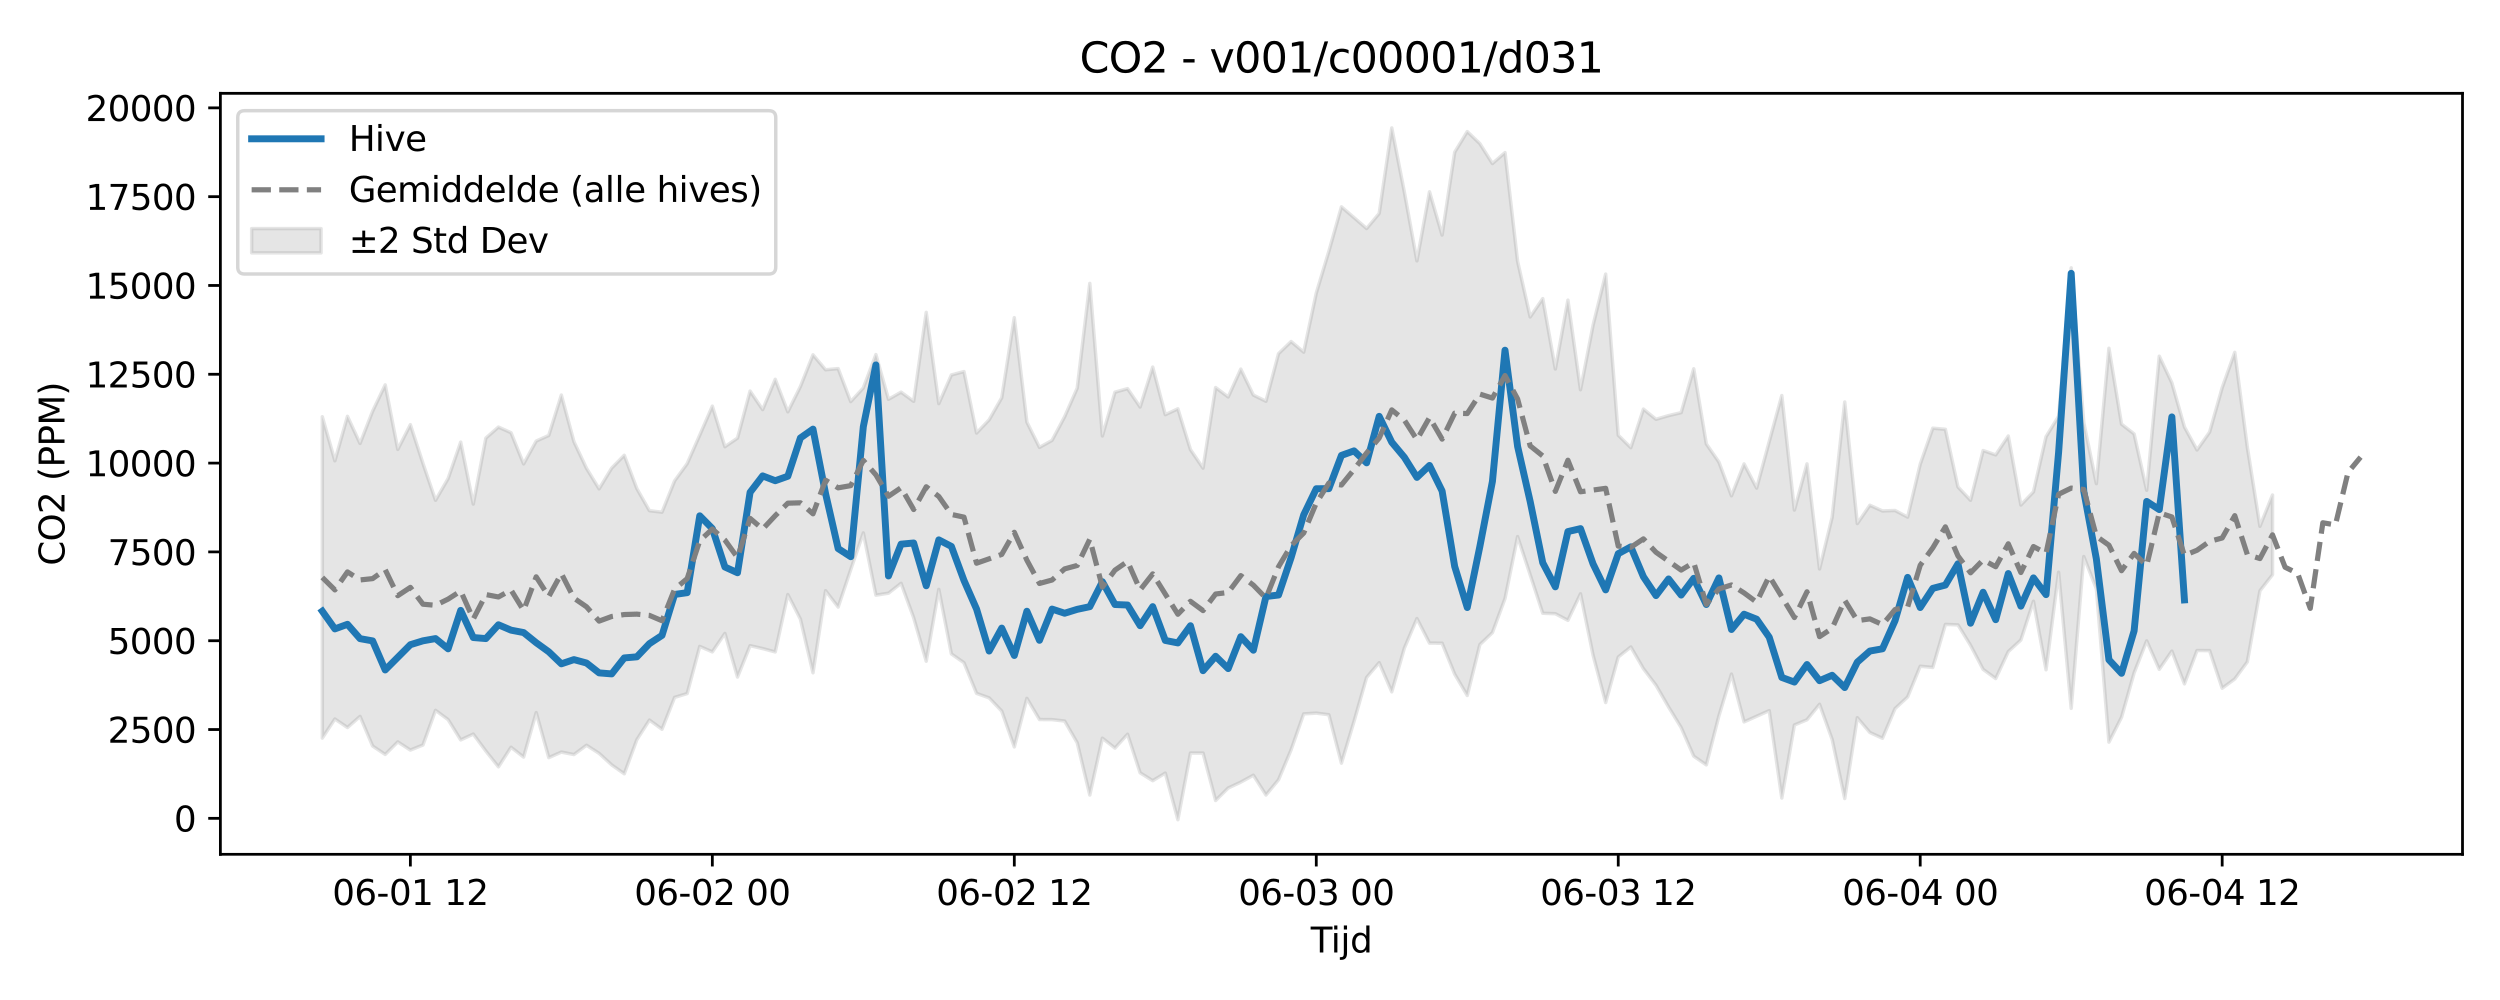 <?xml version="1.0" encoding="utf-8" standalone="no"?>
<!DOCTYPE svg PUBLIC "-//W3C//DTD SVG 1.1//EN"
  "http://www.w3.org/Graphics/SVG/1.1/DTD/svg11.dtd">
<svg xmlns:xlink="http://www.w3.org/1999/xlink" width="720pt" height="288pt" viewBox="0 0 720 288" xmlns="http://www.w3.org/2000/svg" version="1.1">
 <defs>
  <style type="text/css">*{stroke-linejoin: round; stroke-linecap: butt}</style>
 </defs>
 <g id="figure_1">
  <g id="patch_1">
   <path d="M 0 288 
L 720 288 
L 720 0 
L 0 0 
z
" style="fill: #ffffff"/>
  </g>
  <g id="axes_1">
   <g id="patch_2">
    <path d="M 63.47 246.04 
L 709.2 246.04 
L 709.2 26.88 
L 63.47 26.88 
z
" style="fill: #ffffff"/>
   </g>
   <g id="FillBetweenPolyCollection_1">
    <defs>
     <path id="m4d3f690971" d="M 92.821 -167.976 
L 92.821 -75.429 
L 96.445 -80.928 
L 100.069 -78.471 
L 103.692 -81.678 
L 107.316 -73.142 
L 110.939 -70.719 
L 114.563 -74.332 
L 118.187 -71.975 
L 121.81 -73.435 
L 125.434 -83.427 
L 129.058 -80.747 
L 132.681 -74.902 
L 136.305 -76.586 
L 139.928 -71.693 
L 143.552 -67.148 
L 147.176 -72.791 
L 150.799 -69.965 
L 154.423 -82.774 
L 158.047 -69.795 
L 161.67 -71.397 
L 165.294 -70.68 
L 168.917 -73.363 
L 172.541 -71.029 
L 176.165 -67.706 
L 179.788 -65.147 
L 183.412 -74.966 
L 187.036 -80.617 
L 190.659 -77.968 
L 194.283 -87.15 
L 197.906 -88.252 
L 201.53 -101.834 
L 205.154 -100.257 
L 208.777 -105.578 
L 212.401 -93.008 
L 216.025 -102.047 
L 219.648 -101.211 
L 223.272 -100.236 
L 226.895 -116.774 
L 230.519 -109.688 
L 234.143 -94.23 
L 237.766 -117.886 
L 241.39 -113.158 
L 245.014 -123.954 
L 248.637 -134.523 
L 252.261 -116.588 
L 255.884 -117.158 
L 259.508 -120.013 
L 263.132 -110.102 
L 266.755 -97.567 
L 270.379 -118.265 
L 274.003 -99.675 
L 277.626 -97.133 
L 281.25 -88.314 
L 284.873 -87.012 
L 288.497 -83.213 
L 292.121 -72.883 
L 295.744 -86.874 
L 299.368 -80.772 
L 302.992 -80.747 
L 306.615 -80.342 
L 310.239 -74.076 
L 313.862 -59.028 
L 317.486 -75.405 
L 321.11 -72.541 
L 324.733 -76.539 
L 328.357 -65.428 
L 331.981 -63.16 
L 335.604 -65.345 
L 339.228 -51.922 
L 342.851 -71.128 
L 346.475 -71.117 
L 350.099 -57.455 
L 353.722 -61.055 
L 357.346 -62.745 
L 360.97 -64.737 
L 364.593 -59.037 
L 368.217 -63.426 
L 371.84 -72.067 
L 375.464 -82.403 
L 379.088 -82.618 
L 382.711 -82.153 
L 386.335 -68.209 
L 389.959 -80.244 
L 393.582 -92.896 
L 397.206 -97.152 
L 400.83 -88.748 
L 404.453 -101.334 
L 408.077 -109.847 
L 411.7 -102.78 
L 415.324 -102.758 
L 418.948 -93.853 
L 422.571 -87.694 
L 426.195 -102.353 
L 429.819 -105.808 
L 433.442 -115.62 
L 437.066 -133.458 
L 440.689 -122.473 
L 444.313 -111.38 
L 447.937 -111.251 
L 451.56 -109.346 
L 455.184 -116.989 
L 458.808 -99.314 
L 462.431 -85.659 
L 466.055 -98.775 
L 469.678 -101.677 
L 473.302 -95.427 
L 476.926 -90.651 
L 480.549 -84.391 
L 484.173 -78.47 
L 487.797 -70.212 
L 491.42 -67.707 
L 495.044 -81.826 
L 498.667 -93.867 
L 502.291 -80.093 
L 505.915 -81.715 
L 509.538 -83.335 
L 513.162 -58.168 
L 516.786 -79.198 
L 520.409 -80.708 
L 524.033 -85.168 
L 527.656 -75.058 
L 531.28 -58.022 
L 534.904 -81.299 
L 538.527 -77.036 
L 542.151 -75.376 
L 545.775 -83.924 
L 549.398 -87.275 
L 553.022 -96.122 
L 556.645 -95.77 
L 560.269 -108.165 
L 563.893 -108.031 
L 567.516 -102.14 
L 571.14 -95.224 
L 574.764 -92.574 
L 578.387 -100.34 
L 582.011 -103.677 
L 585.634 -114.842 
L 589.258 -95.103 
L 592.882 -123.201 
L 596.505 -83.991 
L 600.129 -127.722 
L 603.753 -118.406 
L 607.376 -74.262 
L 611 -81.434 
L 614.623 -94.208 
L 618.247 -103.433 
L 621.871 -95.23 
L 625.494 -100.482 
L 629.118 -91.047 
L 632.742 -100.644 
L 636.365 -100.631 
L 639.989 -89.783 
L 643.612 -92.454 
L 647.236 -97.378 
L 650.86 -117.842 
L 654.483 -122.476 
L 654.483 -145.443 
L 654.483 -145.443 
L 650.86 -136.425 
L 647.236 -159.189 
L 643.612 -186.525 
L 639.989 -176.341 
L 636.365 -163.547 
L 632.742 -158.414 
L 629.118 -165.035 
L 625.494 -177.755 
L 621.871 -185.412 
L 618.247 -146.808 
L 614.623 -163.03 
L 611 -165.844 
L 607.376 -187.699 
L 603.753 -148.713 
L 600.129 -166.329 
L 596.505 -210.866 
L 592.882 -168.121 
L 589.258 -162.222 
L 585.634 -146.349 
L 582.011 -142.56 
L 578.387 -162.431 
L 574.764 -156.989 
L 571.14 -158.252 
L 567.516 -143.925 
L 563.893 -147.751 
L 560.269 -164.363 
L 556.645 -164.685 
L 553.022 -154.299 
L 549.398 -139.07 
L 545.775 -140.981 
L 542.151 -140.847 
L 538.527 -142.489 
L 534.904 -137.21 
L 531.28 -172.231 
L 527.656 -139.038 
L 524.033 -124.137 
L 520.409 -154.407 
L 516.786 -141.091 
L 513.162 -174.089 
L 509.538 -160.823 
L 505.915 -147.425 
L 502.291 -154.394 
L 498.667 -145.205 
L 495.044 -154.927 
L 491.42 -160.161 
L 487.797 -181.798 
L 484.173 -169.161 
L 480.549 -168.302 
L 476.926 -167.244 
L 473.302 -170.182 
L 469.678 -159.071 
L 466.055 -162.669 
L 462.431 -209.066 
L 458.808 -194.357 
L 455.184 -175.751 
L 451.56 -201.558 
L 447.937 -181.722 
L 444.313 -201.997 
L 440.689 -196.712 
L 437.066 -212.756 
L 433.442 -244.054 
L 429.819 -240.908 
L 426.195 -246.646 
L 422.571 -250.106 
L 418.948 -244.151 
L 415.324 -220.302 
L 411.7 -232.76 
L 408.077 -212.872 
L 404.453 -232.686 
L 400.83 -251.158 
L 397.206 -226.536 
L 393.582 -222.183 
L 389.959 -225.323 
L 386.335 -228.429 
L 382.711 -215.618 
L 379.088 -203.591 
L 375.464 -186.586 
L 371.84 -189.642 
L 368.217 -186.147 
L 364.593 -172.445 
L 360.97 -174.217 
L 357.346 -181.702 
L 353.722 -173.677 
L 350.099 -176.391 
L 346.475 -153.179 
L 342.851 -158.526 
L 339.228 -170.269 
L 335.604 -168.569 
L 331.981 -182.279 
L 328.357 -170.776 
L 324.733 -176.071 
L 321.11 -175.058 
L 317.486 -162.447 
L 313.862 -206.391 
L 310.239 -176.218 
L 306.615 -167.98 
L 302.992 -161.168 
L 299.368 -159.151 
L 295.744 -166.44 
L 292.121 -196.514 
L 288.497 -173.44 
L 284.873 -167.089 
L 281.25 -163.283 
L 277.626 -180.995 
L 274.003 -180.016 
L 270.379 -171.759 
L 266.755 -198.045 
L 263.132 -172.416 
L 259.508 -175.065 
L 255.884 -173.004 
L 252.261 -185.886 
L 248.637 -176.278 
L 245.014 -172.33 
L 241.39 -181.848 
L 237.766 -181.511 
L 234.143 -185.818 
L 230.519 -176.689 
L 226.895 -169.393 
L 223.272 -178.76 
L 219.648 -170.03 
L 216.025 -175.371 
L 212.401 -161.833 
L 208.777 -159.341 
L 205.154 -171.034 
L 201.53 -162.691 
L 197.906 -154.461 
L 194.283 -149.505 
L 190.659 -140.492 
L 187.036 -140.922 
L 183.412 -147.29 
L 179.788 -156.882 
L 176.165 -153.195 
L 172.541 -147.209 
L 168.917 -153.119 
L 165.294 -160.793 
L 161.67 -174.234 
L 158.047 -162.597 
L 154.423 -160.969 
L 150.799 -154.393 
L 147.176 -163.375 
L 143.552 -165.004 
L 139.928 -161.834 
L 136.305 -142.823 
L 132.681 -160.672 
L 129.058 -150.177 
L 125.434 -143.923 
L 121.81 -154.548 
L 118.187 -165.699 
L 114.563 -158.565 
L 110.939 -177.156 
L 107.316 -169.575 
L 103.692 -160.276 
L 100.069 -168.1 
L 96.445 -155.288 
L 92.821 -167.976 
z
" style="stroke: #808080; stroke-opacity: 0.2"/>
    </defs>
    <g clip-path="url(#pb8a7306161)">
     <use xlink:href="#m4d3f690971" x="0" y="288" style="fill: #808080; fill-opacity: 0.2; stroke: #808080; stroke-opacity: 0.2"/>
    </g>
   </g>
   <g id="matplotlib.axis_1">
    <g id="xtick_1">
     <g id="line2d_1">
      <defs>
       <path id="m74597c3f79" d="M 0 0 
L 0 3.5 
" style="stroke: #000000; stroke-width: 0.8"/>
      </defs>
      <g>
       <use xlink:href="#m74597c3f79" x="118.187" y="246.04" style="stroke: #000000; stroke-width: 0.8"/>
      </g>
     </g>
     <g id="text_1">
      <!-- 06-01 12 -->
      <g transform="translate(95.706 260.638) scale(0.1 -0.1)">
       <defs>
        <path id="DejaVuSans-30" d="M 2034 4250 
Q 1547 4250 1301 3770 
Q 1056 3291 1056 2328 
Q 1056 1369 1301 889 
Q 1547 409 2034 409 
Q 2525 409 2770 889 
Q 3016 1369 3016 2328 
Q 3016 3291 2770 3770 
Q 2525 4250 2034 4250 
z
M 2034 4750 
Q 2819 4750 3233 4129 
Q 3647 3509 3647 2328 
Q 3647 1150 3233 529 
Q 2819 -91 2034 -91 
Q 1250 -91 836 529 
Q 422 1150 422 2328 
Q 422 3509 836 4129 
Q 1250 4750 2034 4750 
z
" transform="scale(0.016)"/>
        <path id="DejaVuSans-36" d="M 2113 2584 
Q 1688 2584 1439 2293 
Q 1191 2003 1191 1497 
Q 1191 994 1439 701 
Q 1688 409 2113 409 
Q 2538 409 2786 701 
Q 3034 994 3034 1497 
Q 3034 2003 2786 2293 
Q 2538 2584 2113 2584 
z
M 3366 4563 
L 3366 3988 
Q 3128 4100 2886 4159 
Q 2644 4219 2406 4219 
Q 1781 4219 1451 3797 
Q 1122 3375 1075 2522 
Q 1259 2794 1537 2939 
Q 1816 3084 2150 3084 
Q 2853 3084 3261 2657 
Q 3669 2231 3669 1497 
Q 3669 778 3244 343 
Q 2819 -91 2113 -91 
Q 1303 -91 875 529 
Q 447 1150 447 2328 
Q 447 3434 972 4092 
Q 1497 4750 2381 4750 
Q 2619 4750 2861 4703 
Q 3103 4656 3366 4563 
z
" transform="scale(0.016)"/>
        <path id="DejaVuSans-2d" d="M 313 2009 
L 1997 2009 
L 1997 1497 
L 313 1497 
L 313 2009 
z
" transform="scale(0.016)"/>
        <path id="DejaVuSans-31" d="M 794 531 
L 1825 531 
L 1825 4091 
L 703 3866 
L 703 4441 
L 1819 4666 
L 2450 4666 
L 2450 531 
L 3481 531 
L 3481 0 
L 794 0 
L 794 531 
z
" transform="scale(0.016)"/>
        <path id="DejaVuSans-20" transform="scale(0.016)"/>
        <path id="DejaVuSans-32" d="M 1228 531 
L 3431 531 
L 3431 0 
L 469 0 
L 469 531 
Q 828 903 1448 1529 
Q 2069 2156 2228 2338 
Q 2531 2678 2651 2914 
Q 2772 3150 2772 3378 
Q 2772 3750 2511 3984 
Q 2250 4219 1831 4219 
Q 1534 4219 1204 4116 
Q 875 4013 500 3803 
L 500 4441 
Q 881 4594 1212 4672 
Q 1544 4750 1819 4750 
Q 2544 4750 2975 4387 
Q 3406 4025 3406 3419 
Q 3406 3131 3298 2873 
Q 3191 2616 2906 2266 
Q 2828 2175 2409 1742 
Q 1991 1309 1228 531 
z
" transform="scale(0.016)"/>
       </defs>
       <use xlink:href="#DejaVuSans-30"/>
       <use xlink:href="#DejaVuSans-36" transform="translate(63.623 0)"/>
       <use xlink:href="#DejaVuSans-2d" transform="translate(127.246 0)"/>
       <use xlink:href="#DejaVuSans-30" transform="translate(163.33 0)"/>
       <use xlink:href="#DejaVuSans-31" transform="translate(226.953 0)"/>
       <use xlink:href="#DejaVuSans-20" transform="translate(290.576 0)"/>
       <use xlink:href="#DejaVuSans-31" transform="translate(322.363 0)"/>
       <use xlink:href="#DejaVuSans-32" transform="translate(385.986 0)"/>
      </g>
     </g>
    </g>
    <g id="xtick_2">
     <g id="line2d_2">
      <g>
       <use xlink:href="#m74597c3f79" x="205.154" y="246.04" style="stroke: #000000; stroke-width: 0.8"/>
      </g>
     </g>
     <g id="text_2">
      <!-- 06-02 00 -->
      <g transform="translate(182.673 260.638) scale(0.1 -0.1)">
       <use xlink:href="#DejaVuSans-30"/>
       <use xlink:href="#DejaVuSans-36" transform="translate(63.623 0)"/>
       <use xlink:href="#DejaVuSans-2d" transform="translate(127.246 0)"/>
       <use xlink:href="#DejaVuSans-30" transform="translate(163.33 0)"/>
       <use xlink:href="#DejaVuSans-32" transform="translate(226.953 0)"/>
       <use xlink:href="#DejaVuSans-20" transform="translate(290.576 0)"/>
       <use xlink:href="#DejaVuSans-30" transform="translate(322.363 0)"/>
       <use xlink:href="#DejaVuSans-30" transform="translate(385.986 0)"/>
      </g>
     </g>
    </g>
    <g id="xtick_3">
     <g id="line2d_3">
      <g>
       <use xlink:href="#m74597c3f79" x="292.121" y="246.04" style="stroke: #000000; stroke-width: 0.8"/>
      </g>
     </g>
     <g id="text_3">
      <!-- 06-02 12 -->
      <g transform="translate(269.64 260.638) scale(0.1 -0.1)">
       <use xlink:href="#DejaVuSans-30"/>
       <use xlink:href="#DejaVuSans-36" transform="translate(63.623 0)"/>
       <use xlink:href="#DejaVuSans-2d" transform="translate(127.246 0)"/>
       <use xlink:href="#DejaVuSans-30" transform="translate(163.33 0)"/>
       <use xlink:href="#DejaVuSans-32" transform="translate(226.953 0)"/>
       <use xlink:href="#DejaVuSans-20" transform="translate(290.576 0)"/>
       <use xlink:href="#DejaVuSans-31" transform="translate(322.363 0)"/>
       <use xlink:href="#DejaVuSans-32" transform="translate(385.986 0)"/>
      </g>
     </g>
    </g>
    <g id="xtick_4">
     <g id="line2d_4">
      <g>
       <use xlink:href="#m74597c3f79" x="379.088" y="246.04" style="stroke: #000000; stroke-width: 0.8"/>
      </g>
     </g>
     <g id="text_4">
      <!-- 06-03 00 -->
      <g transform="translate(356.607 260.638) scale(0.1 -0.1)">
       <defs>
        <path id="DejaVuSans-33" d="M 2597 2516 
Q 3050 2419 3304 2112 
Q 3559 1806 3559 1356 
Q 3559 666 3084 287 
Q 2609 -91 1734 -91 
Q 1441 -91 1130 -33 
Q 819 25 488 141 
L 488 750 
Q 750 597 1062 519 
Q 1375 441 1716 441 
Q 2309 441 2620 675 
Q 2931 909 2931 1356 
Q 2931 1769 2642 2001 
Q 2353 2234 1838 2234 
L 1294 2234 
L 1294 2753 
L 1863 2753 
Q 2328 2753 2575 2939 
Q 2822 3125 2822 3475 
Q 2822 3834 2567 4026 
Q 2313 4219 1838 4219 
Q 1578 4219 1281 4162 
Q 984 4106 628 3988 
L 628 4550 
Q 988 4650 1302 4700 
Q 1616 4750 1894 4750 
Q 2613 4750 3031 4423 
Q 3450 4097 3450 3541 
Q 3450 3153 3228 2886 
Q 3006 2619 2597 2516 
z
" transform="scale(0.016)"/>
       </defs>
       <use xlink:href="#DejaVuSans-30"/>
       <use xlink:href="#DejaVuSans-36" transform="translate(63.623 0)"/>
       <use xlink:href="#DejaVuSans-2d" transform="translate(127.246 0)"/>
       <use xlink:href="#DejaVuSans-30" transform="translate(163.33 0)"/>
       <use xlink:href="#DejaVuSans-33" transform="translate(226.953 0)"/>
       <use xlink:href="#DejaVuSans-20" transform="translate(290.576 0)"/>
       <use xlink:href="#DejaVuSans-30" transform="translate(322.363 0)"/>
       <use xlink:href="#DejaVuSans-30" transform="translate(385.986 0)"/>
      </g>
     </g>
    </g>
    <g id="xtick_5">
     <g id="line2d_5">
      <g>
       <use xlink:href="#m74597c3f79" x="466.055" y="246.04" style="stroke: #000000; stroke-width: 0.8"/>
      </g>
     </g>
     <g id="text_5">
      <!-- 06-03 12 -->
      <g transform="translate(443.574 260.638) scale(0.1 -0.1)">
       <use xlink:href="#DejaVuSans-30"/>
       <use xlink:href="#DejaVuSans-36" transform="translate(63.623 0)"/>
       <use xlink:href="#DejaVuSans-2d" transform="translate(127.246 0)"/>
       <use xlink:href="#DejaVuSans-30" transform="translate(163.33 0)"/>
       <use xlink:href="#DejaVuSans-33" transform="translate(226.953 0)"/>
       <use xlink:href="#DejaVuSans-20" transform="translate(290.576 0)"/>
       <use xlink:href="#DejaVuSans-31" transform="translate(322.363 0)"/>
       <use xlink:href="#DejaVuSans-32" transform="translate(385.986 0)"/>
      </g>
     </g>
    </g>
    <g id="xtick_6">
     <g id="line2d_6">
      <g>
       <use xlink:href="#m74597c3f79" x="553.022" y="246.04" style="stroke: #000000; stroke-width: 0.8"/>
      </g>
     </g>
     <g id="text_6">
      <!-- 06-04 00 -->
      <g transform="translate(530.541 260.638) scale(0.1 -0.1)">
       <defs>
        <path id="DejaVuSans-34" d="M 2419 4116 
L 825 1625 
L 2419 1625 
L 2419 4116 
z
M 2253 4666 
L 3047 4666 
L 3047 1625 
L 3713 1625 
L 3713 1100 
L 3047 1100 
L 3047 0 
L 2419 0 
L 2419 1100 
L 313 1100 
L 313 1709 
L 2253 4666 
z
" transform="scale(0.016)"/>
       </defs>
       <use xlink:href="#DejaVuSans-30"/>
       <use xlink:href="#DejaVuSans-36" transform="translate(63.623 0)"/>
       <use xlink:href="#DejaVuSans-2d" transform="translate(127.246 0)"/>
       <use xlink:href="#DejaVuSans-30" transform="translate(163.33 0)"/>
       <use xlink:href="#DejaVuSans-34" transform="translate(226.953 0)"/>
       <use xlink:href="#DejaVuSans-20" transform="translate(290.576 0)"/>
       <use xlink:href="#DejaVuSans-30" transform="translate(322.363 0)"/>
       <use xlink:href="#DejaVuSans-30" transform="translate(385.986 0)"/>
      </g>
     </g>
    </g>
    <g id="xtick_7">
     <g id="line2d_7">
      <g>
       <use xlink:href="#m74597c3f79" x="639.989" y="246.04" style="stroke: #000000; stroke-width: 0.8"/>
      </g>
     </g>
     <g id="text_7">
      <!-- 06-04 12 -->
      <g transform="translate(617.508 260.638) scale(0.1 -0.1)">
       <use xlink:href="#DejaVuSans-30"/>
       <use xlink:href="#DejaVuSans-36" transform="translate(63.623 0)"/>
       <use xlink:href="#DejaVuSans-2d" transform="translate(127.246 0)"/>
       <use xlink:href="#DejaVuSans-30" transform="translate(163.33 0)"/>
       <use xlink:href="#DejaVuSans-34" transform="translate(226.953 0)"/>
       <use xlink:href="#DejaVuSans-20" transform="translate(290.576 0)"/>
       <use xlink:href="#DejaVuSans-31" transform="translate(322.363 0)"/>
       <use xlink:href="#DejaVuSans-32" transform="translate(385.986 0)"/>
      </g>
     </g>
    </g>
    <g id="text_8">
     <!-- Tijd -->
     <g transform="translate(377.485 274.317) scale(0.1 -0.1)">
      <defs>
       <path id="DejaVuSans-54" d="M -19 4666 
L 3928 4666 
L 3928 4134 
L 2272 4134 
L 2272 0 
L 1638 0 
L 1638 4134 
L -19 4134 
L -19 4666 
z
" transform="scale(0.016)"/>
       <path id="DejaVuSans-69" d="M 603 3500 
L 1178 3500 
L 1178 0 
L 603 0 
L 603 3500 
z
M 603 4863 
L 1178 4863 
L 1178 4134 
L 603 4134 
L 603 4863 
z
" transform="scale(0.016)"/>
       <path id="DejaVuSans-6a" d="M 603 3500 
L 1178 3500 
L 1178 -63 
Q 1178 -731 923 -1031 
Q 669 -1331 103 -1331 
L -116 -1331 
L -116 -844 
L 38 -844 
Q 366 -844 484 -692 
Q 603 -541 603 -63 
L 603 3500 
z
M 603 4863 
L 1178 4863 
L 1178 4134 
L 603 4134 
L 603 4863 
z
" transform="scale(0.016)"/>
       <path id="DejaVuSans-64" d="M 2906 2969 
L 2906 4863 
L 3481 4863 
L 3481 0 
L 2906 0 
L 2906 525 
Q 2725 213 2448 61 
Q 2172 -91 1784 -91 
Q 1150 -91 751 415 
Q 353 922 353 1747 
Q 353 2572 751 3078 
Q 1150 3584 1784 3584 
Q 2172 3584 2448 3432 
Q 2725 3281 2906 2969 
z
M 947 1747 
Q 947 1113 1208 752 
Q 1469 391 1925 391 
Q 2381 391 2643 752 
Q 2906 1113 2906 1747 
Q 2906 2381 2643 2742 
Q 2381 3103 1925 3103 
Q 1469 3103 1208 2742 
Q 947 2381 947 1747 
z
" transform="scale(0.016)"/>
      </defs>
      <use xlink:href="#DejaVuSans-54"/>
      <use xlink:href="#DejaVuSans-69" transform="translate(57.959 0)"/>
      <use xlink:href="#DejaVuSans-6a" transform="translate(85.742 0)"/>
      <use xlink:href="#DejaVuSans-64" transform="translate(113.525 0)"/>
     </g>
    </g>
   </g>
   <g id="matplotlib.axis_2">
    <g id="ytick_1">
     <g id="line2d_8">
      <defs>
       <path id="m3f3181f4c1" d="M 0 0 
L -3.5 0 
" style="stroke: #000000; stroke-width: 0.8"/>
      </defs>
      <g>
       <use xlink:href="#m3f3181f4c1" x="63.47" y="235.682" style="stroke: #000000; stroke-width: 0.8"/>
      </g>
     </g>
     <g id="text_9">
      <!-- 0 -->
      <g transform="translate(50.108 239.481) scale(0.1 -0.1)">
       <use xlink:href="#DejaVuSans-30"/>
      </g>
     </g>
    </g>
    <g id="ytick_2">
     <g id="line2d_9">
      <g>
       <use xlink:href="#m3f3181f4c1" x="63.47" y="210.104" style="stroke: #000000; stroke-width: 0.8"/>
      </g>
     </g>
     <g id="text_10">
      <!-- 2500 -->
      <g transform="translate(31.02 213.903) scale(0.1 -0.1)">
       <defs>
        <path id="DejaVuSans-35" d="M 691 4666 
L 3169 4666 
L 3169 4134 
L 1269 4134 
L 1269 2991 
Q 1406 3038 1543 3061 
Q 1681 3084 1819 3084 
Q 2600 3084 3056 2656 
Q 3513 2228 3513 1497 
Q 3513 744 3044 326 
Q 2575 -91 1722 -91 
Q 1428 -91 1123 -41 
Q 819 9 494 109 
L 494 744 
Q 775 591 1075 516 
Q 1375 441 1709 441 
Q 2250 441 2565 725 
Q 2881 1009 2881 1497 
Q 2881 1984 2565 2268 
Q 2250 2553 1709 2553 
Q 1456 2553 1204 2497 
Q 953 2441 691 2322 
L 691 4666 
z
" transform="scale(0.016)"/>
       </defs>
       <use xlink:href="#DejaVuSans-32"/>
       <use xlink:href="#DejaVuSans-35" transform="translate(63.623 0)"/>
       <use xlink:href="#DejaVuSans-30" transform="translate(127.246 0)"/>
       <use xlink:href="#DejaVuSans-30" transform="translate(190.869 0)"/>
      </g>
     </g>
    </g>
    <g id="ytick_3">
     <g id="line2d_10">
      <g>
       <use xlink:href="#m3f3181f4c1" x="63.47" y="184.527" style="stroke: #000000; stroke-width: 0.8"/>
      </g>
     </g>
     <g id="text_11">
      <!-- 5000 -->
      <g transform="translate(31.02 188.326) scale(0.1 -0.1)">
       <use xlink:href="#DejaVuSans-35"/>
       <use xlink:href="#DejaVuSans-30" transform="translate(63.623 0)"/>
       <use xlink:href="#DejaVuSans-30" transform="translate(127.246 0)"/>
       <use xlink:href="#DejaVuSans-30" transform="translate(190.869 0)"/>
      </g>
     </g>
    </g>
    <g id="ytick_4">
     <g id="line2d_11">
      <g>
       <use xlink:href="#m3f3181f4c1" x="63.47" y="158.949" style="stroke: #000000; stroke-width: 0.8"/>
      </g>
     </g>
     <g id="text_12">
      <!-- 7500 -->
      <g transform="translate(31.02 162.749) scale(0.1 -0.1)">
       <defs>
        <path id="DejaVuSans-37" d="M 525 4666 
L 3525 4666 
L 3525 4397 
L 1831 0 
L 1172 0 
L 2766 4134 
L 525 4134 
L 525 4666 
z
" transform="scale(0.016)"/>
       </defs>
       <use xlink:href="#DejaVuSans-37"/>
       <use xlink:href="#DejaVuSans-35" transform="translate(63.623 0)"/>
       <use xlink:href="#DejaVuSans-30" transform="translate(127.246 0)"/>
       <use xlink:href="#DejaVuSans-30" transform="translate(190.869 0)"/>
      </g>
     </g>
    </g>
    <g id="ytick_5">
     <g id="line2d_12">
      <g>
       <use xlink:href="#m3f3181f4c1" x="63.47" y="133.372" style="stroke: #000000; stroke-width: 0.8"/>
      </g>
     </g>
     <g id="text_13">
      <!-- 10000 -->
      <g transform="translate(24.657 137.171) scale(0.1 -0.1)">
       <use xlink:href="#DejaVuSans-31"/>
       <use xlink:href="#DejaVuSans-30" transform="translate(63.623 0)"/>
       <use xlink:href="#DejaVuSans-30" transform="translate(127.246 0)"/>
       <use xlink:href="#DejaVuSans-30" transform="translate(190.869 0)"/>
       <use xlink:href="#DejaVuSans-30" transform="translate(254.492 0)"/>
      </g>
     </g>
    </g>
    <g id="ytick_6">
     <g id="line2d_13">
      <g>
       <use xlink:href="#m3f3181f4c1" x="63.47" y="107.795" style="stroke: #000000; stroke-width: 0.8"/>
      </g>
     </g>
     <g id="text_14">
      <!-- 12500 -->
      <g transform="translate(24.657 111.594) scale(0.1 -0.1)">
       <use xlink:href="#DejaVuSans-31"/>
       <use xlink:href="#DejaVuSans-32" transform="translate(63.623 0)"/>
       <use xlink:href="#DejaVuSans-35" transform="translate(127.246 0)"/>
       <use xlink:href="#DejaVuSans-30" transform="translate(190.869 0)"/>
       <use xlink:href="#DejaVuSans-30" transform="translate(254.492 0)"/>
      </g>
     </g>
    </g>
    <g id="ytick_7">
     <g id="line2d_14">
      <g>
       <use xlink:href="#m3f3181f4c1" x="63.47" y="82.217" style="stroke: #000000; stroke-width: 0.8"/>
      </g>
     </g>
     <g id="text_15">
      <!-- 15000 -->
      <g transform="translate(24.657 86.016) scale(0.1 -0.1)">
       <use xlink:href="#DejaVuSans-31"/>
       <use xlink:href="#DejaVuSans-35" transform="translate(63.623 0)"/>
       <use xlink:href="#DejaVuSans-30" transform="translate(127.246 0)"/>
       <use xlink:href="#DejaVuSans-30" transform="translate(190.869 0)"/>
       <use xlink:href="#DejaVuSans-30" transform="translate(254.492 0)"/>
      </g>
     </g>
    </g>
    <g id="ytick_8">
     <g id="line2d_15">
      <g>
       <use xlink:href="#m3f3181f4c1" x="63.47" y="56.64" style="stroke: #000000; stroke-width: 0.8"/>
      </g>
     </g>
     <g id="text_16">
      <!-- 17500 -->
      <g transform="translate(24.657 60.439) scale(0.1 -0.1)">
       <use xlink:href="#DejaVuSans-31"/>
       <use xlink:href="#DejaVuSans-37" transform="translate(63.623 0)"/>
       <use xlink:href="#DejaVuSans-35" transform="translate(127.246 0)"/>
       <use xlink:href="#DejaVuSans-30" transform="translate(190.869 0)"/>
       <use xlink:href="#DejaVuSans-30" transform="translate(254.492 0)"/>
      </g>
     </g>
    </g>
    <g id="ytick_9">
     <g id="line2d_16">
      <g>
       <use xlink:href="#m3f3181f4c1" x="63.47" y="31.062" style="stroke: #000000; stroke-width: 0.8"/>
      </g>
     </g>
     <g id="text_17">
      <!-- 20000 -->
      <g transform="translate(24.657 34.862) scale(0.1 -0.1)">
       <use xlink:href="#DejaVuSans-32"/>
       <use xlink:href="#DejaVuSans-30" transform="translate(63.623 0)"/>
       <use xlink:href="#DejaVuSans-30" transform="translate(127.246 0)"/>
       <use xlink:href="#DejaVuSans-30" transform="translate(190.869 0)"/>
       <use xlink:href="#DejaVuSans-30" transform="translate(254.492 0)"/>
      </g>
     </g>
    </g>
    <g id="text_18">
     <!-- CO2 (PPM) -->
     <g transform="translate(18.578 162.903) rotate(-90) scale(0.1 -0.1)">
      <defs>
       <path id="DejaVuSans-43" d="M 4122 4306 
L 4122 3641 
Q 3803 3938 3442 4084 
Q 3081 4231 2675 4231 
Q 1875 4231 1450 3742 
Q 1025 3253 1025 2328 
Q 1025 1406 1450 917 
Q 1875 428 2675 428 
Q 3081 428 3442 575 
Q 3803 722 4122 1019 
L 4122 359 
Q 3791 134 3420 21 
Q 3050 -91 2638 -91 
Q 1578 -91 968 557 
Q 359 1206 359 2328 
Q 359 3453 968 4101 
Q 1578 4750 2638 4750 
Q 3056 4750 3426 4639 
Q 3797 4528 4122 4306 
z
" transform="scale(0.016)"/>
       <path id="DejaVuSans-4f" d="M 2522 4238 
Q 1834 4238 1429 3725 
Q 1025 3213 1025 2328 
Q 1025 1447 1429 934 
Q 1834 422 2522 422 
Q 3209 422 3611 934 
Q 4013 1447 4013 2328 
Q 4013 3213 3611 3725 
Q 3209 4238 2522 4238 
z
M 2522 4750 
Q 3503 4750 4090 4092 
Q 4678 3434 4678 2328 
Q 4678 1225 4090 567 
Q 3503 -91 2522 -91 
Q 1538 -91 948 565 
Q 359 1222 359 2328 
Q 359 3434 948 4092 
Q 1538 4750 2522 4750 
z
" transform="scale(0.016)"/>
       <path id="DejaVuSans-28" d="M 1984 4856 
Q 1566 4138 1362 3434 
Q 1159 2731 1159 2009 
Q 1159 1288 1364 580 
Q 1569 -128 1984 -844 
L 1484 -844 
Q 1016 -109 783 600 
Q 550 1309 550 2009 
Q 550 2706 781 3412 
Q 1013 4119 1484 4856 
L 1984 4856 
z
" transform="scale(0.016)"/>
       <path id="DejaVuSans-50" d="M 1259 4147 
L 1259 2394 
L 2053 2394 
Q 2494 2394 2734 2622 
Q 2975 2850 2975 3272 
Q 2975 3691 2734 3919 
Q 2494 4147 2053 4147 
L 1259 4147 
z
M 628 4666 
L 2053 4666 
Q 2838 4666 3239 4311 
Q 3641 3956 3641 3272 
Q 3641 2581 3239 2228 
Q 2838 1875 2053 1875 
L 1259 1875 
L 1259 0 
L 628 0 
L 628 4666 
z
" transform="scale(0.016)"/>
       <path id="DejaVuSans-4d" d="M 628 4666 
L 1569 4666 
L 2759 1491 
L 3956 4666 
L 4897 4666 
L 4897 0 
L 4281 0 
L 4281 4097 
L 3078 897 
L 2444 897 
L 1241 4097 
L 1241 0 
L 628 0 
L 628 4666 
z
" transform="scale(0.016)"/>
       <path id="DejaVuSans-29" d="M 513 4856 
L 1013 4856 
Q 1481 4119 1714 3412 
Q 1947 2706 1947 2009 
Q 1947 1309 1714 600 
Q 1481 -109 1013 -844 
L 513 -844 
Q 928 -128 1133 580 
Q 1338 1288 1338 2009 
Q 1338 2731 1133 3434 
Q 928 4138 513 4856 
z
" transform="scale(0.016)"/>
      </defs>
      <use xlink:href="#DejaVuSans-43"/>
      <use xlink:href="#DejaVuSans-4f" transform="translate(69.824 0)"/>
      <use xlink:href="#DejaVuSans-32" transform="translate(148.535 0)"/>
      <use xlink:href="#DejaVuSans-20" transform="translate(212.158 0)"/>
      <use xlink:href="#DejaVuSans-28" transform="translate(243.945 0)"/>
      <use xlink:href="#DejaVuSans-50" transform="translate(282.959 0)"/>
      <use xlink:href="#DejaVuSans-50" transform="translate(343.262 0)"/>
      <use xlink:href="#DejaVuSans-4d" transform="translate(403.564 0)"/>
      <use xlink:href="#DejaVuSans-29" transform="translate(489.844 0)"/>
     </g>
    </g>
   </g>
   <g id="line2d_17">
    <path d="M 92.821 176.025 
L 96.445 181.12 
L 100.069 179.804 
L 103.692 183.93 
L 107.316 184.578 
L 110.939 192.947 
L 118.187 185.673 
L 121.81 184.557 
L 125.434 183.91 
L 129.058 186.859 
L 132.681 175.796 
L 136.305 183.611 
L 139.928 183.91 
L 143.552 179.937 
L 147.176 181.485 
L 150.799 182.177 
L 154.423 185.096 
L 158.047 187.715 
L 161.67 191.182 
L 165.294 189.966 
L 168.917 190.948 
L 172.541 193.789 
L 176.165 194.083 
L 179.788 189.482 
L 183.412 189.168 
L 187.036 185.373 
L 190.659 182.989 
L 194.283 171.206 
L 197.906 170.688 
L 201.53 148.558 
L 205.154 152.231 
L 208.777 163.301 
L 212.401 164.952 
L 216.025 141.792 
L 219.648 137.059 
L 223.272 138.447 
L 226.895 137.157 
L 230.519 126.125 
L 234.143 123.591 
L 237.766 142.171 
L 241.39 157.991 
L 245.014 160.334 
L 248.637 122.868 
L 252.261 105.1 
L 255.884 165.869 
L 259.508 156.719 
L 263.132 156.381 
L 266.755 168.699 
L 270.379 155.484 
L 274.003 157.374 
L 277.626 167.172 
L 281.25 175.414 
L 284.873 187.497 
L 288.497 180.895 
L 292.121 188.776 
L 295.744 176.042 
L 299.368 184.407 
L 302.992 175.414 
L 306.615 176.611 
L 310.239 175.489 
L 313.862 174.722 
L 317.486 167.543 
L 321.11 174.101 
L 324.733 174.245 
L 328.357 180.199 
L 331.981 174.715 
L 335.604 184.448 
L 339.228 185.165 
L 342.851 180.209 
L 346.475 193.155 
L 350.099 189.008 
L 353.722 192.551 
L 357.346 183.367 
L 360.97 187.258 
L 364.593 171.799 
L 368.217 171.363 
L 371.84 160.58 
L 375.464 148.278 
L 379.088 140.755 
L 382.711 140.728 
L 386.335 131.155 
L 389.959 129.853 
L 393.582 133.297 
L 397.206 119.911 
L 400.83 127.366 
L 404.453 131.701 
L 408.077 137.485 
L 411.7 134.051 
L 415.324 141.403 
L 418.948 163.141 
L 422.571 174.964 
L 426.195 157.408 
L 429.819 138.638 
L 433.442 100.865 
L 437.066 128.56 
L 440.689 144.435 
L 444.313 162.083 
L 447.937 169.006 
L 451.56 153.094 
L 455.184 152.245 
L 458.808 162.421 
L 462.431 169.879 
L 466.055 159.451 
L 469.678 157.497 
L 473.302 166.101 
L 476.926 171.528 
L 480.549 166.742 
L 484.173 171.38 
L 487.797 166.561 
L 491.42 174.095 
L 495.044 166.445 
L 498.667 181.294 
L 502.291 176.892 
L 505.915 178.332 
L 509.538 183.517 
L 513.162 195.102 
L 516.786 196.436 
L 520.409 191.388 
L 524.033 196.037 
L 527.656 194.482 
L 531.28 198.015 
L 534.904 190.689 
L 538.527 187.501 
L 542.151 186.856 
L 545.775 178.743 
L 549.398 166.292 
L 553.022 174.964 
L 556.645 169.45 
L 560.269 168.498 
L 563.893 162.37 
L 567.516 179.486 
L 571.14 170.565 
L 574.764 178.467 
L 578.387 165.183 
L 582.011 174.569 
L 585.634 166.435 
L 589.258 171.25 
L 592.882 130.234 
L 596.505 78.722 
L 600.129 141.523 
L 603.753 160.979 
L 607.376 190.021 
L 611 193.909 
L 614.623 181.683 
L 618.247 144.415 
L 621.871 146.757 
L 625.494 120.077 
L 629.118 172.771 
L 629.118 172.771 
" clip-path="url(#pb8a7306161)" style="fill: none; stroke: #1f77b4; stroke-width: 2; stroke-linecap: square"/>
   </g>
   <g id="line2d_18">
    <path d="M 92.821 166.297 
L 96.445 169.892 
L 100.069 164.715 
L 103.692 167.023 
L 107.316 166.641 
L 110.939 164.062 
L 114.563 171.552 
L 118.187 169.163 
L 121.81 174.009 
L 125.434 174.325 
L 129.058 172.538 
L 132.681 170.213 
L 136.305 178.296 
L 139.928 171.236 
L 143.552 171.924 
L 147.176 169.917 
L 150.799 175.821 
L 154.423 166.129 
L 158.047 171.804 
L 161.67 165.184 
L 165.294 172.263 
L 168.917 174.759 
L 172.541 178.881 
L 176.165 177.549 
L 179.788 176.986 
L 183.412 176.872 
L 187.036 177.231 
L 190.659 178.77 
L 194.283 169.672 
L 197.906 166.644 
L 201.53 155.737 
L 205.154 152.355 
L 208.777 155.541 
L 212.401 160.58 
L 216.025 149.291 
L 219.648 152.379 
L 223.272 148.502 
L 226.895 144.916 
L 230.519 144.811 
L 234.143 147.976 
L 237.766 138.301 
L 241.39 140.497 
L 245.014 139.858 
L 248.637 132.6 
L 252.261 136.763 
L 255.884 142.919 
L 259.508 140.461 
L 263.132 146.741 
L 266.755 140.194 
L 270.379 142.988 
L 274.003 148.155 
L 277.626 148.936 
L 281.25 162.202 
L 288.497 159.673 
L 292.121 153.301 
L 295.744 161.343 
L 299.368 168.038 
L 302.992 167.043 
L 306.615 163.839 
L 310.239 162.853 
L 313.862 155.29 
L 317.486 169.074 
L 321.11 164.201 
L 324.733 161.695 
L 328.357 169.898 
L 331.981 165.281 
L 339.228 176.905 
L 342.851 173.173 
L 346.475 175.852 
L 350.099 171.077 
L 353.722 170.634 
L 357.346 165.777 
L 360.97 168.523 
L 364.593 172.259 
L 368.217 163.213 
L 371.84 157.145 
L 375.464 153.506 
L 379.088 144.895 
L 382.711 139.115 
L 386.335 139.681 
L 389.959 135.216 
L 393.582 130.461 
L 397.206 126.156 
L 400.83 118.047 
L 404.453 120.99 
L 408.077 126.64 
L 411.7 120.23 
L 415.324 126.47 
L 418.948 118.998 
L 422.571 119.1 
L 426.195 113.501 
L 429.819 114.642 
L 433.442 108.163 
L 437.066 114.893 
L 440.689 128.408 
L 444.313 131.312 
L 447.937 141.513 
L 451.56 132.548 
L 455.184 141.63 
L 462.431 140.637 
L 466.055 157.278 
L 469.678 157.626 
L 473.302 155.196 
L 476.926 159.053 
L 484.173 164.184 
L 487.797 161.995 
L 491.42 174.066 
L 495.044 169.623 
L 498.667 168.464 
L 502.291 170.757 
L 505.915 173.43 
L 509.538 165.921 
L 516.786 177.855 
L 520.409 170.442 
L 524.033 183.347 
L 527.656 180.952 
L 531.28 172.873 
L 534.904 178.746 
L 538.527 178.238 
L 542.151 179.889 
L 545.775 175.547 
L 549.398 174.828 
L 553.022 162.789 
L 556.645 157.773 
L 560.269 151.736 
L 563.893 160.109 
L 567.516 164.967 
L 571.14 161.262 
L 574.764 163.219 
L 578.387 156.614 
L 582.011 164.882 
L 585.634 157.405 
L 589.258 159.337 
L 592.882 142.339 
L 596.505 140.571 
L 600.129 140.974 
L 603.753 154.44 
L 607.376 157.019 
L 611 164.361 
L 614.623 159.381 
L 618.247 162.879 
L 621.871 147.679 
L 625.494 148.881 
L 629.118 159.959 
L 632.742 158.471 
L 636.365 155.911 
L 639.989 154.938 
L 643.612 148.51 
L 647.236 159.717 
L 650.86 160.867 
L 654.483 154.04 
L 658.107 163.359 
L 661.731 165.149 
L 665.354 175.206 
L 668.978 150.56 
L 672.601 151.17 
L 676.225 136.052 
L 679.849 131.657 
L 679.849 131.657 
" clip-path="url(#pb8a7306161)" style="fill: none; stroke-dasharray: 5.55,2.4; stroke-dashoffset: 0; stroke: #808080; stroke-width: 1.5"/>
   </g>
   <g id="patch_3">
    <path d="M 63.47 246.04 
L 63.47 26.88 
" style="fill: none; stroke: #000000; stroke-width: 0.8; stroke-linejoin: miter; stroke-linecap: square"/>
   </g>
   <g id="patch_4">
    <path d="M 709.2 246.04 
L 709.2 26.88 
" style="fill: none; stroke: #000000; stroke-width: 0.8; stroke-linejoin: miter; stroke-linecap: square"/>
   </g>
   <g id="patch_5">
    <path d="M 63.47 246.04 
L 709.2 246.04 
" style="fill: none; stroke: #000000; stroke-width: 0.8; stroke-linejoin: miter; stroke-linecap: square"/>
   </g>
   <g id="patch_6">
    <path d="M 63.47 26.88 
L 709.2 26.88 
" style="fill: none; stroke: #000000; stroke-width: 0.8; stroke-linejoin: miter; stroke-linecap: square"/>
   </g>
   <g id="text_19">
    <!-- CO2 - v001/c00001/d031 -->
    <g transform="translate(310.932 20.88) scale(0.12 -0.12)">
     <defs>
      <path id="DejaVuSans-76" d="M 191 3500 
L 800 3500 
L 1894 563 
L 2988 3500 
L 3597 3500 
L 2284 0 
L 1503 0 
L 191 3500 
z
" transform="scale(0.016)"/>
      <path id="DejaVuSans-2f" d="M 1625 4666 
L 2156 4666 
L 531 -594 
L 0 -594 
L 1625 4666 
z
" transform="scale(0.016)"/>
      <path id="DejaVuSans-63" d="M 3122 3366 
L 3122 2828 
Q 2878 2963 2633 3030 
Q 2388 3097 2138 3097 
Q 1578 3097 1268 2742 
Q 959 2388 959 1747 
Q 959 1106 1268 751 
Q 1578 397 2138 397 
Q 2388 397 2633 464 
Q 2878 531 3122 666 
L 3122 134 
Q 2881 22 2623 -34 
Q 2366 -91 2075 -91 
Q 1284 -91 818 406 
Q 353 903 353 1747 
Q 353 2603 823 3093 
Q 1294 3584 2113 3584 
Q 2378 3584 2631 3529 
Q 2884 3475 3122 3366 
z
" transform="scale(0.016)"/>
     </defs>
     <use xlink:href="#DejaVuSans-43"/>
     <use xlink:href="#DejaVuSans-4f" transform="translate(69.824 0)"/>
     <use xlink:href="#DejaVuSans-32" transform="translate(148.535 0)"/>
     <use xlink:href="#DejaVuSans-20" transform="translate(212.158 0)"/>
     <use xlink:href="#DejaVuSans-2d" transform="translate(243.945 0)"/>
     <use xlink:href="#DejaVuSans-20" transform="translate(280.029 0)"/>
     <use xlink:href="#DejaVuSans-76" transform="translate(311.816 0)"/>
     <use xlink:href="#DejaVuSans-30" transform="translate(370.996 0)"/>
     <use xlink:href="#DejaVuSans-30" transform="translate(434.619 0)"/>
     <use xlink:href="#DejaVuSans-31" transform="translate(498.242 0)"/>
     <use xlink:href="#DejaVuSans-2f" transform="translate(561.865 0)"/>
     <use xlink:href="#DejaVuSans-63" transform="translate(595.557 0)"/>
     <use xlink:href="#DejaVuSans-30" transform="translate(650.537 0)"/>
     <use xlink:href="#DejaVuSans-30" transform="translate(714.16 0)"/>
     <use xlink:href="#DejaVuSans-30" transform="translate(777.783 0)"/>
     <use xlink:href="#DejaVuSans-30" transform="translate(841.406 0)"/>
     <use xlink:href="#DejaVuSans-31" transform="translate(905.029 0)"/>
     <use xlink:href="#DejaVuSans-2f" transform="translate(968.652 0)"/>
     <use xlink:href="#DejaVuSans-64" transform="translate(1002.344 0)"/>
     <use xlink:href="#DejaVuSans-30" transform="translate(1065.82 0)"/>
     <use xlink:href="#DejaVuSans-33" transform="translate(1129.443 0)"/>
     <use xlink:href="#DejaVuSans-31" transform="translate(1193.066 0)"/>
    </g>
   </g>
   <g id="legend_1">
    <g id="patch_7">
     <path d="M 70.47 78.914 
L 221.414 78.914 
Q 223.414 78.914 223.414 76.914 
L 223.414 33.88 
Q 223.414 31.88 221.414 31.88 
L 70.47 31.88 
Q 68.47 31.88 68.47 33.88 
L 68.47 76.914 
Q 68.47 78.914 70.47 78.914 
z
" style="fill: #ffffff; opacity: 0.8; stroke: #cccccc; stroke-linejoin: miter"/>
    </g>
    <g id="line2d_19">
     <path d="M 72.47 39.978 
L 82.47 39.978 
L 92.47 39.978 
" style="fill: none; stroke: #1f77b4; stroke-width: 2; stroke-linecap: square"/>
    </g>
    <g id="text_20">
     <!-- Hive -->
     <g transform="translate(100.47 43.478) scale(0.1 -0.1)">
      <defs>
       <path id="DejaVuSans-48" d="M 628 4666 
L 1259 4666 
L 1259 2753 
L 3553 2753 
L 3553 4666 
L 4184 4666 
L 4184 0 
L 3553 0 
L 3553 2222 
L 1259 2222 
L 1259 0 
L 628 0 
L 628 4666 
z
" transform="scale(0.016)"/>
       <path id="DejaVuSans-65" d="M 3597 1894 
L 3597 1613 
L 953 1613 
Q 991 1019 1311 708 
Q 1631 397 2203 397 
Q 2534 397 2845 478 
Q 3156 559 3463 722 
L 3463 178 
Q 3153 47 2828 -22 
Q 2503 -91 2169 -91 
Q 1331 -91 842 396 
Q 353 884 353 1716 
Q 353 2575 817 3079 
Q 1281 3584 2069 3584 
Q 2775 3584 3186 3129 
Q 3597 2675 3597 1894 
z
M 3022 2063 
Q 3016 2534 2758 2815 
Q 2500 3097 2075 3097 
Q 1594 3097 1305 2825 
Q 1016 2553 972 2059 
L 3022 2063 
z
" transform="scale(0.016)"/>
      </defs>
      <use xlink:href="#DejaVuSans-48"/>
      <use xlink:href="#DejaVuSans-69" transform="translate(75.195 0)"/>
      <use xlink:href="#DejaVuSans-76" transform="translate(102.979 0)"/>
      <use xlink:href="#DejaVuSans-65" transform="translate(162.158 0)"/>
     </g>
    </g>
    <g id="line2d_20">
     <path d="M 72.47 54.657 
L 82.47 54.657 
L 92.47 54.657 
" style="fill: none; stroke-dasharray: 5.55,2.4; stroke-dashoffset: 0; stroke: #808080; stroke-width: 1.5"/>
    </g>
    <g id="text_21">
     <!-- Gemiddelde (alle hives) -->
     <g transform="translate(100.47 58.157) scale(0.1 -0.1)">
      <defs>
       <path id="DejaVuSans-47" d="M 3809 666 
L 3809 1919 
L 2778 1919 
L 2778 2438 
L 4434 2438 
L 4434 434 
Q 4069 175 3628 42 
Q 3188 -91 2688 -91 
Q 1594 -91 976 548 
Q 359 1188 359 2328 
Q 359 3472 976 4111 
Q 1594 4750 2688 4750 
Q 3144 4750 3555 4637 
Q 3966 4525 4313 4306 
L 4313 3634 
Q 3963 3931 3569 4081 
Q 3175 4231 2741 4231 
Q 1884 4231 1454 3753 
Q 1025 3275 1025 2328 
Q 1025 1384 1454 906 
Q 1884 428 2741 428 
Q 3075 428 3337 486 
Q 3600 544 3809 666 
z
" transform="scale(0.016)"/>
       <path id="DejaVuSans-6d" d="M 3328 2828 
Q 3544 3216 3844 3400 
Q 4144 3584 4550 3584 
Q 5097 3584 5394 3201 
Q 5691 2819 5691 2113 
L 5691 0 
L 5113 0 
L 5113 2094 
Q 5113 2597 4934 2840 
Q 4756 3084 4391 3084 
Q 3944 3084 3684 2787 
Q 3425 2491 3425 1978 
L 3425 0 
L 2847 0 
L 2847 2094 
Q 2847 2600 2669 2842 
Q 2491 3084 2119 3084 
Q 1678 3084 1418 2786 
Q 1159 2488 1159 1978 
L 1159 0 
L 581 0 
L 581 3500 
L 1159 3500 
L 1159 2956 
Q 1356 3278 1631 3431 
Q 1906 3584 2284 3584 
Q 2666 3584 2933 3390 
Q 3200 3197 3328 2828 
z
" transform="scale(0.016)"/>
       <path id="DejaVuSans-6c" d="M 603 4863 
L 1178 4863 
L 1178 0 
L 603 0 
L 603 4863 
z
" transform="scale(0.016)"/>
       <path id="DejaVuSans-61" d="M 2194 1759 
Q 1497 1759 1228 1600 
Q 959 1441 959 1056 
Q 959 750 1161 570 
Q 1363 391 1709 391 
Q 2188 391 2477 730 
Q 2766 1069 2766 1631 
L 2766 1759 
L 2194 1759 
z
M 3341 1997 
L 3341 0 
L 2766 0 
L 2766 531 
Q 2569 213 2275 61 
Q 1981 -91 1556 -91 
Q 1019 -91 701 211 
Q 384 513 384 1019 
Q 384 1609 779 1909 
Q 1175 2209 1959 2209 
L 2766 2209 
L 2766 2266 
Q 2766 2663 2505 2880 
Q 2244 3097 1772 3097 
Q 1472 3097 1187 3025 
Q 903 2953 641 2809 
L 641 3341 
Q 956 3463 1253 3523 
Q 1550 3584 1831 3584 
Q 2591 3584 2966 3190 
Q 3341 2797 3341 1997 
z
" transform="scale(0.016)"/>
       <path id="DejaVuSans-68" d="M 3513 2113 
L 3513 0 
L 2938 0 
L 2938 2094 
Q 2938 2591 2744 2837 
Q 2550 3084 2163 3084 
Q 1697 3084 1428 2787 
Q 1159 2491 1159 1978 
L 1159 0 
L 581 0 
L 581 4863 
L 1159 4863 
L 1159 2956 
Q 1366 3272 1645 3428 
Q 1925 3584 2291 3584 
Q 2894 3584 3203 3211 
Q 3513 2838 3513 2113 
z
" transform="scale(0.016)"/>
       <path id="DejaVuSans-73" d="M 2834 3397 
L 2834 2853 
Q 2591 2978 2328 3040 
Q 2066 3103 1784 3103 
Q 1356 3103 1142 2972 
Q 928 2841 928 2578 
Q 928 2378 1081 2264 
Q 1234 2150 1697 2047 
L 1894 2003 
Q 2506 1872 2764 1633 
Q 3022 1394 3022 966 
Q 3022 478 2636 193 
Q 2250 -91 1575 -91 
Q 1294 -91 989 -36 
Q 684 19 347 128 
L 347 722 
Q 666 556 975 473 
Q 1284 391 1588 391 
Q 1994 391 2212 530 
Q 2431 669 2431 922 
Q 2431 1156 2273 1281 
Q 2116 1406 1581 1522 
L 1381 1569 
Q 847 1681 609 1914 
Q 372 2147 372 2553 
Q 372 3047 722 3315 
Q 1072 3584 1716 3584 
Q 2034 3584 2315 3537 
Q 2597 3491 2834 3397 
z
" transform="scale(0.016)"/>
      </defs>
      <use xlink:href="#DejaVuSans-47"/>
      <use xlink:href="#DejaVuSans-65" transform="translate(77.49 0)"/>
      <use xlink:href="#DejaVuSans-6d" transform="translate(139.014 0)"/>
      <use xlink:href="#DejaVuSans-69" transform="translate(236.426 0)"/>
      <use xlink:href="#DejaVuSans-64" transform="translate(264.209 0)"/>
      <use xlink:href="#DejaVuSans-64" transform="translate(327.686 0)"/>
      <use xlink:href="#DejaVuSans-65" transform="translate(391.162 0)"/>
      <use xlink:href="#DejaVuSans-6c" transform="translate(452.686 0)"/>
      <use xlink:href="#DejaVuSans-64" transform="translate(480.469 0)"/>
      <use xlink:href="#DejaVuSans-65" transform="translate(543.945 0)"/>
      <use xlink:href="#DejaVuSans-20" transform="translate(605.469 0)"/>
      <use xlink:href="#DejaVuSans-28" transform="translate(637.256 0)"/>
      <use xlink:href="#DejaVuSans-61" transform="translate(676.27 0)"/>
      <use xlink:href="#DejaVuSans-6c" transform="translate(737.549 0)"/>
      <use xlink:href="#DejaVuSans-6c" transform="translate(765.332 0)"/>
      <use xlink:href="#DejaVuSans-65" transform="translate(793.115 0)"/>
      <use xlink:href="#DejaVuSans-20" transform="translate(854.639 0)"/>
      <use xlink:href="#DejaVuSans-68" transform="translate(886.426 0)"/>
      <use xlink:href="#DejaVuSans-69" transform="translate(949.805 0)"/>
      <use xlink:href="#DejaVuSans-76" transform="translate(977.588 0)"/>
      <use xlink:href="#DejaVuSans-65" transform="translate(1036.768 0)"/>
      <use xlink:href="#DejaVuSans-73" transform="translate(1098.291 0)"/>
      <use xlink:href="#DejaVuSans-29" transform="translate(1150.391 0)"/>
     </g>
    </g>
    <g id="patch_8">
     <path d="M 72.47 72.835 
L 92.47 72.835 
L 92.47 65.835 
L 72.47 65.835 
z
" style="fill: #808080; fill-opacity: 0.2; stroke: #808080; stroke-opacity: 0.2; stroke-linejoin: miter"/>
    </g>
    <g id="text_22">
     <!-- ±2 Std Dev -->
     <g transform="translate(100.47 72.835) scale(0.1 -0.1)">
      <defs>
       <path id="DejaVuSans-b1" d="M 2944 4013 
L 2944 2803 
L 4684 2803 
L 4684 2272 
L 2944 2272 
L 2944 1063 
L 2419 1063 
L 2419 2272 
L 678 2272 
L 678 2803 
L 2419 2803 
L 2419 4013 
L 2944 4013 
z
M 678 531 
L 4684 531 
L 4684 0 
L 678 0 
L 678 531 
z
" transform="scale(0.016)"/>
       <path id="DejaVuSans-53" d="M 3425 4513 
L 3425 3897 
Q 3066 4069 2747 4153 
Q 2428 4238 2131 4238 
Q 1616 4238 1336 4038 
Q 1056 3838 1056 3469 
Q 1056 3159 1242 3001 
Q 1428 2844 1947 2747 
L 2328 2669 
Q 3034 2534 3370 2195 
Q 3706 1856 3706 1288 
Q 3706 609 3251 259 
Q 2797 -91 1919 -91 
Q 1588 -91 1214 -16 
Q 841 59 441 206 
L 441 856 
Q 825 641 1194 531 
Q 1563 422 1919 422 
Q 2459 422 2753 634 
Q 3047 847 3047 1241 
Q 3047 1584 2836 1778 
Q 2625 1972 2144 2069 
L 1759 2144 
Q 1053 2284 737 2584 
Q 422 2884 422 3419 
Q 422 4038 858 4394 
Q 1294 4750 2059 4750 
Q 2388 4750 2728 4690 
Q 3069 4631 3425 4513 
z
" transform="scale(0.016)"/>
       <path id="DejaVuSans-74" d="M 1172 4494 
L 1172 3500 
L 2356 3500 
L 2356 3053 
L 1172 3053 
L 1172 1153 
Q 1172 725 1289 603 
Q 1406 481 1766 481 
L 2356 481 
L 2356 0 
L 1766 0 
Q 1100 0 847 248 
Q 594 497 594 1153 
L 594 3053 
L 172 3053 
L 172 3500 
L 594 3500 
L 594 4494 
L 1172 4494 
z
" transform="scale(0.016)"/>
       <path id="DejaVuSans-44" d="M 1259 4147 
L 1259 519 
L 2022 519 
Q 2988 519 3436 956 
Q 3884 1394 3884 2338 
Q 3884 3275 3436 3711 
Q 2988 4147 2022 4147 
L 1259 4147 
z
M 628 4666 
L 1925 4666 
Q 3281 4666 3915 4102 
Q 4550 3538 4550 2338 
Q 4550 1131 3912 565 
Q 3275 0 1925 0 
L 628 0 
L 628 4666 
z
" transform="scale(0.016)"/>
      </defs>
      <use xlink:href="#DejaVuSans-b1"/>
      <use xlink:href="#DejaVuSans-32" transform="translate(83.789 0)"/>
      <use xlink:href="#DejaVuSans-20" transform="translate(147.412 0)"/>
      <use xlink:href="#DejaVuSans-53" transform="translate(179.199 0)"/>
      <use xlink:href="#DejaVuSans-74" transform="translate(242.676 0)"/>
      <use xlink:href="#DejaVuSans-64" transform="translate(281.885 0)"/>
      <use xlink:href="#DejaVuSans-20" transform="translate(345.361 0)"/>
      <use xlink:href="#DejaVuSans-44" transform="translate(377.148 0)"/>
      <use xlink:href="#DejaVuSans-65" transform="translate(454.15 0)"/>
      <use xlink:href="#DejaVuSans-76" transform="translate(515.674 0)"/>
     </g>
    </g>
   </g>
  </g>
 </g>
 <defs>
  <clipPath id="pb8a7306161">
   <rect x="63.47" y="26.88" width="645.73" height="219.16"/>
  </clipPath>
 </defs>
</svg>
